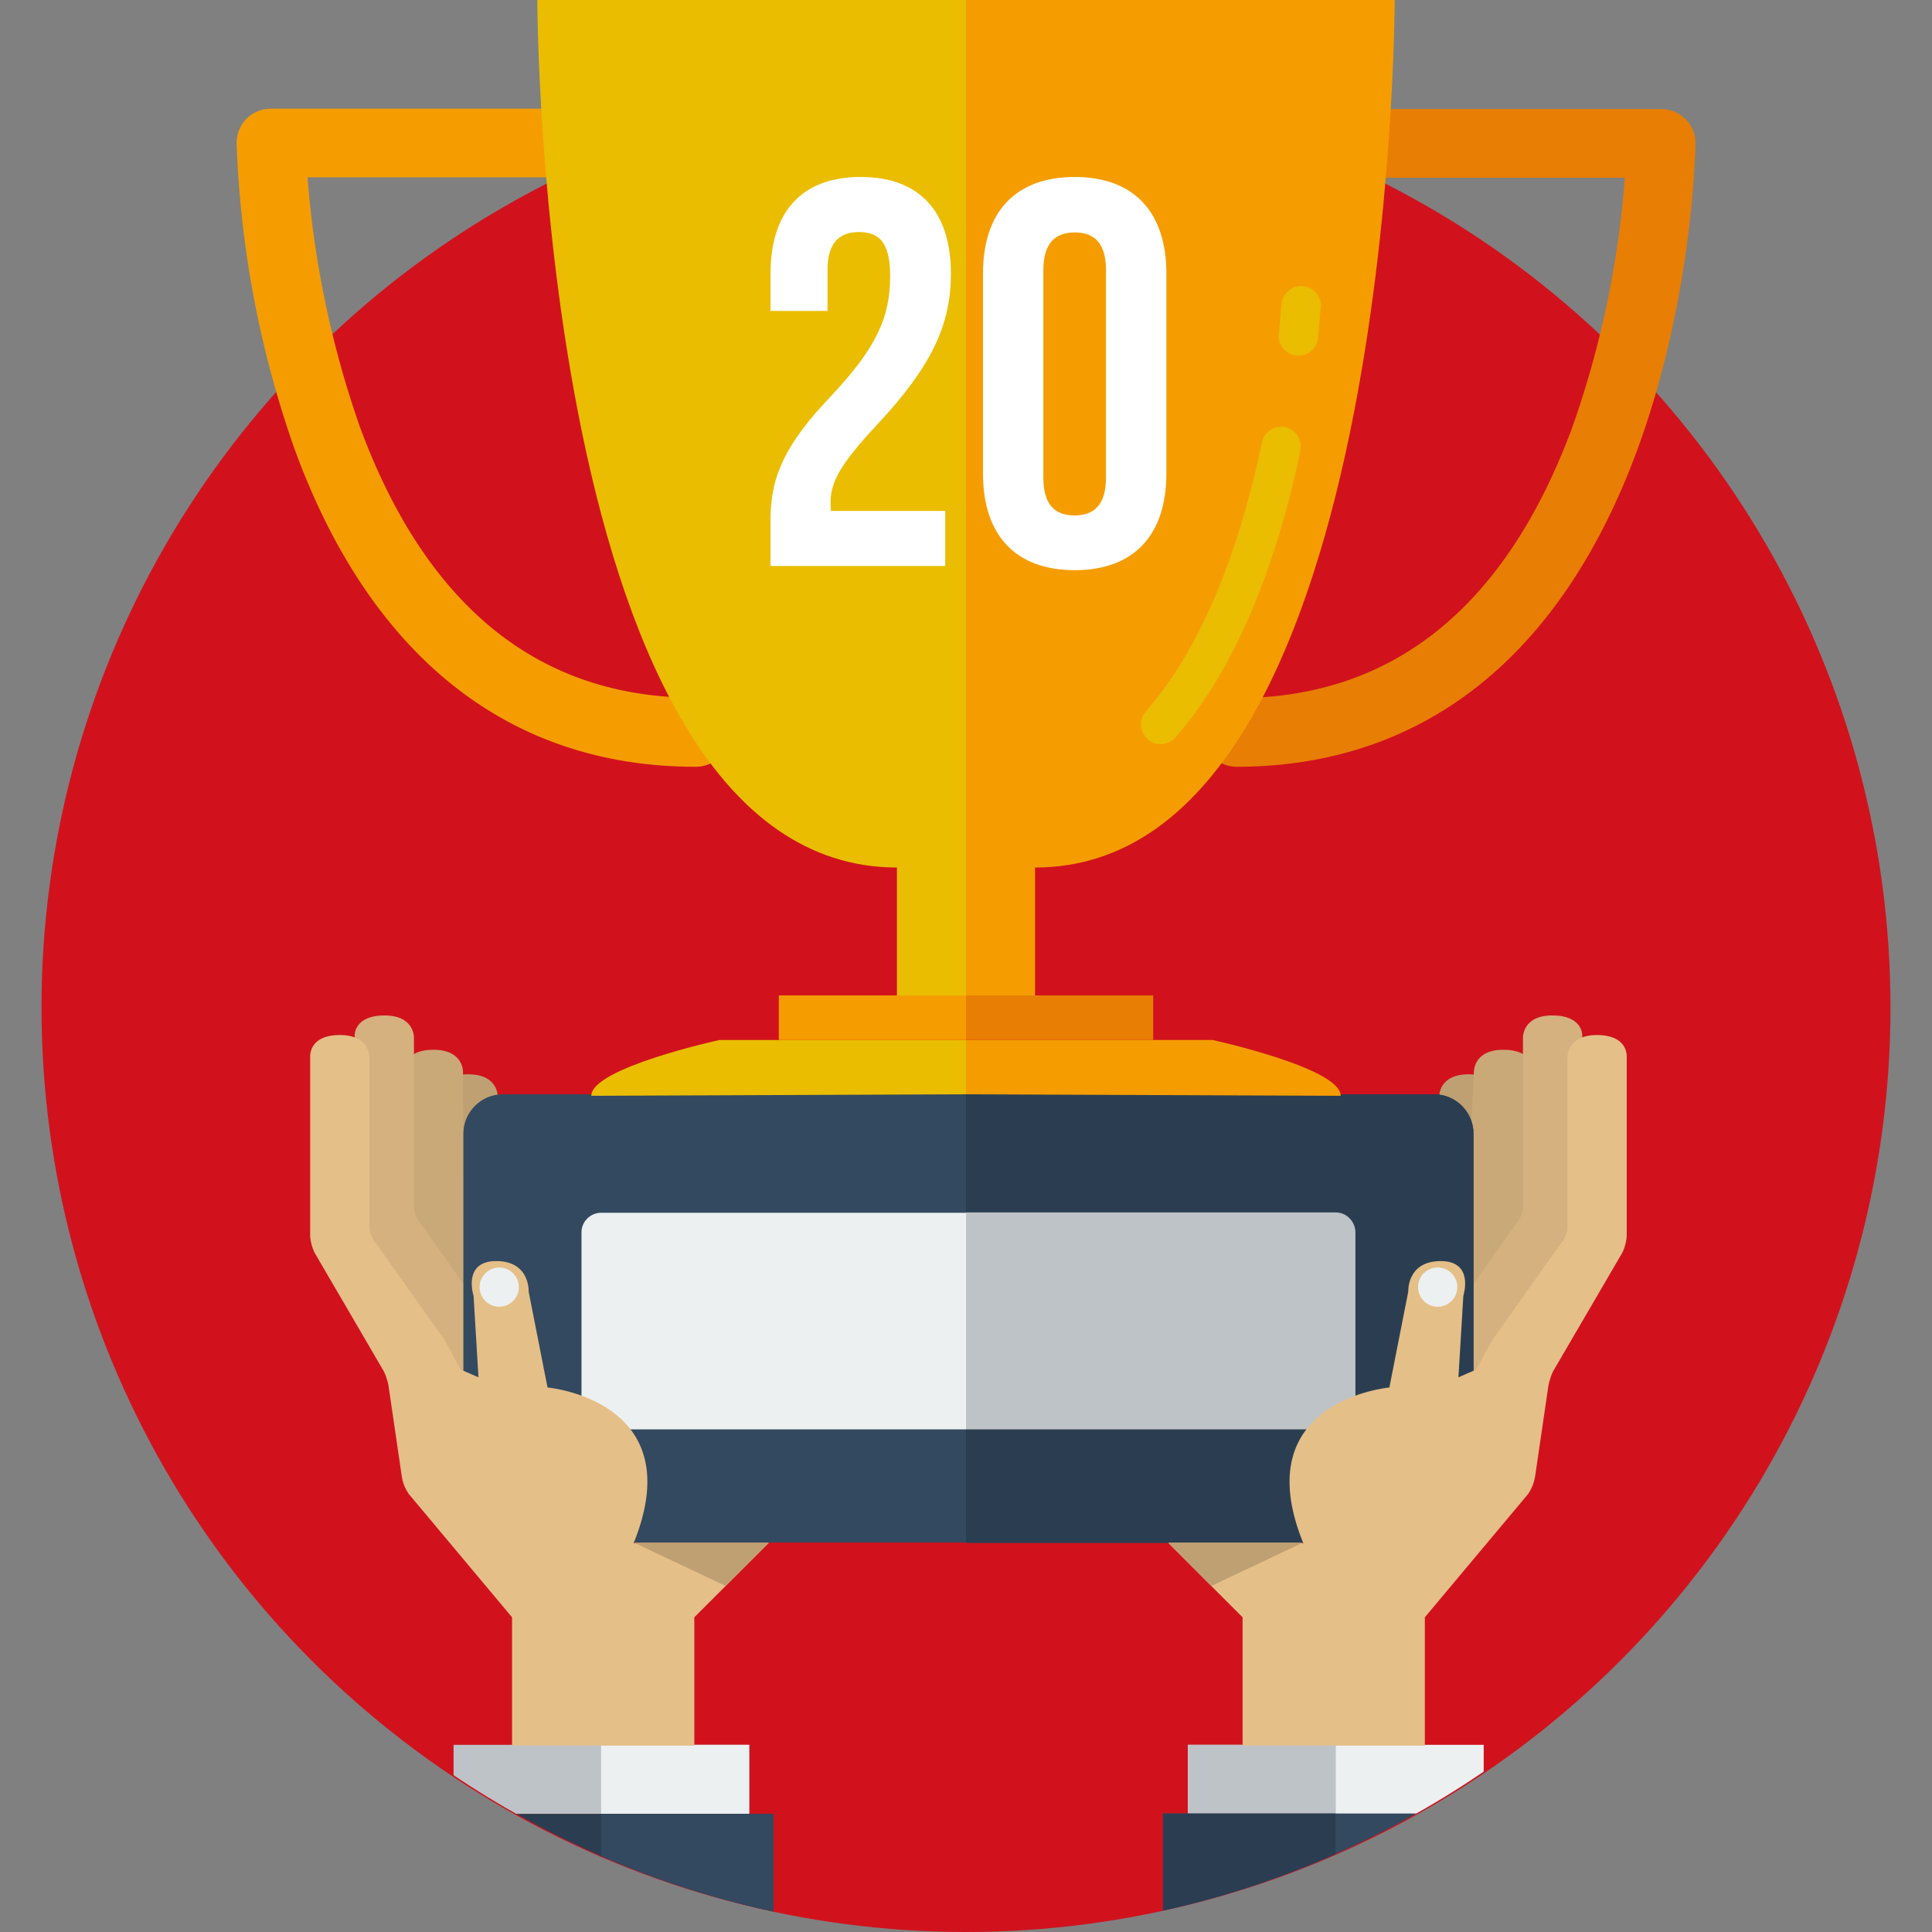 <svg viewBox="0 0 512 512" xmlns="http://www.w3.org/2000/svg" fill-rule="evenodd" clip-rule="evenodd" stroke-linejoin="round" stroke-miterlimit="2">
  <rect x="0" y="0" width="512" height="512" fill="#808080" stroke="none"/>
  <circle cx="256" cy="267" r="245" fill="#d1121d"/>
    <clipPath id="_clip1">
      <path d="M11 0v267c0 134.4 110.6 245 245 245s245-110.6 245-245V0H11z"/>
    </clipPath>
    <g clip-path="url(#_clip1)">
      <path d="M124.1 284.7c8 0 7.8 5.9 7.8 5.9v45.1c0 1.4-15.8 3.3-15.8 1.8V290c.1 0 0-5.3 8-5.3z" fill="#bfa072" fill-rule="nonzero"/>
      <path d="M114.9 278.2c8 0 7.8 5.9 7.8 5.9l.2 61.2-16.5 4.7c-.7-1.2.7-66.5.7-66.5 0-.1-.2-5.3 7.8-5.3z" fill="#c9a978" fill-rule="nonzero"/>
      <path d="M101.9 269.1c8 0 7.8 5.9 7.8 5.9v45c0 1.4.9 3.4 1.9 4.4l17 24s-3.9 21.3-4.6 20c0 0-30-45.1-30-46.6v-47.6c0 .1-.1-5.1 7.9-5.1z" fill="#d4b17e" fill-rule="nonzero"/>
      <path d="M389.2 284.7c-8 0-7.8 5.9-7.8 5.9v45.1c0 1.4 15.8 3.3 15.8 1.8V290c-.1 0 0-5.3-8-5.3z" fill="#bfa072" fill-rule="nonzero"/>
      <path d="M398.4 278.2c-8 0-7.8 5.9-7.8 5.9s-4.1 83.6-3.4 82.4c0 0 19.2-33.9 19.2-35.4v-47.6c-.2-.1 0-5.3-8-5.3z" fill="#c9a978" fill-rule="nonzero"/>
      <path d="M411.4 269.1c-8 0-7.8 5.9-7.8 5.9v45c0 1.4-.9 3.4-1.9 4.4l-17 24s2.2 25.4 2.9 24.2l30.4-45.9c.7-1.2 1.3-3.4 1.3-4.9v-47.6c0 .1.1-5.1-7.9-5.1z" fill="#d4b17e" fill-rule="nonzero"/>
      <path d="M184.3 203.2c-49.3 0-86.1-29.1-106.2-84.1-9.2-26-14.4-53.4-15.4-81.1 0-2.4.9-4.8 2.6-6.5 1.7-1.7 4-2.7 6.5-2.7h84.9c5 0 9.1 4.1 9.1 9.1s-4.1 9.1-9.1 9.1H81.5a260 260 0 0 0 13.9 66.2c17.6 47.6 47.5 71.7 88.9 71.7 5 0 9.1 4.1 9.1 9.1v.2c0 5-4 9-9 9h-.1z" fill="#f59d00" fill-rule="nonzero"/>
      <path d="M327.7 203.2c-5 0-9.1-4.1-9.1-9.1s4.1-9.1 9.1-9.1c41.6 0 71.5-24.3 89.1-72.1a257.5 257.5 0 0 0 13.8-65.8h-75.3c-5 0-9.1-4.1-9.1-9.1s4.1-9.1 9.1-9.1h84.9c2.4 0 4.8 1 6.5 2.7 1.7 1.7 2.7 4 2.6 6.5 0 1.7-.7 41.1-15.4 81.1-20.2 54.9-56.9 84-106.2 84z" fill="#e87e04" fill-rule="nonzero"/>
      <path d="M256 0H142.4s0 229.9 95.3 229.9v39l18.3 1.5V0z" fill="#eabd00" fill-rule="nonzero"/>
      <path d="M256 0h113.6s0 229.9-95.3 229.9v39l-18.3 1.5V0z" fill="#f59d00" fill-rule="nonzero"/>
      <path d="M390.5 398.4c0 5.7-4.7 10.4-10.4 10.4H133.2c-5.7 0-10.4-4.7-10.4-10.4v-98c0-5.7 4.7-10.4 10.4-10.4h246.9c5.7 0 10.4 4.7 10.4 10.4v98z" fill="#33495f" fill-rule="nonzero"/>
      <path d="M359.2 373.6c0 2.9-2.4 5.2-5.2 5.2H159.3a5.2 5.2 0 0 1-5.2-5.2v-47c0-2.9 2.4-5.2 5.2-5.2H354c2.9 0 5.2 2.4 5.2 5.2v47z" fill="#ecf0f1" fill-rule="nonzero"/>
      <path d="M380.1 290H256v118.9h124.1c5.7 0 10.4-4.7 10.4-10.4v-98c0-5.8-4.7-10.5-10.4-10.5z" fill="#2b3e51" fill-rule="nonzero"/>
      <path d="M256 290v-14.4h-65.3s-34 7.4-34 14.8l99.3-.4z" fill="#eabd00" fill-rule="nonzero"/>
      <path d="M206.4 263.8H256v11.8h-49.6v-11.8zM256 290v-14.4h65.3s34 7.4 34 14.8L256 290z" fill="#f59d00" fill-rule="nonzero"/>
      <path fill="#e87e04" fill-rule="nonzero" d="M256 263.8h49.6v11.8H256z"/>
      <path d="M354 321.3h-98v57.5h98c2.9 0 5.2-2.4 5.2-5.2v-47c0-2.9-2.4-5.3-5.2-5.3z" fill="#bdc3c7" fill-rule="nonzero"/>
      <path fill="#ecf0f1" fill-rule="nonzero" d="M314.8 462.4h78.4v18.3h-78.4z"/>
      <path fill="#bdc3c7" fill-rule="nonzero" d="M314.8 462.4H354v18.3h-39.2z"/>
      <path d="M308.2 594.1a333 333 0 0 0 91.4-28.3v-85.2h-91.4v113.5z" fill="#33495f" fill-rule="nonzero"/>
      <path d="M308.2 594.1c15.6-2.5 30.9-6 45.7-10.5v-103h-45.7v113.5z" fill="#2b3e51" fill-rule="nonzero"/>
      <path d="M307.6 197.2c-1.2 0-2.5-.4-3.4-1.3a5.2 5.2 0 0 1-.5-7.4c17.2-19.6 26.2-49.5 30.7-71.2a5.2 5.2 0 0 1 10.3 1.1l-.1 1.1c-4.8 22.9-14.4 54.6-33.1 75.9a5.1 5.1 0 0 1-3.9 1.8zm36.5-103h-.5c-2.9-.3-5-2.9-4.7-5.7l.7-7.7c.2-2.7 2.5-5 5.2-5a5.2 5.2 0 0 1 5.2 5.6l-.7 8.2a5.1 5.1 0 0 1-5.2 4.6z" fill="#eabd00" fill-rule="nonzero"/>
      <circle cx="381" cy="341.1" r="5.2" fill="#ecf0f1"/>
      <path d="M423.2 274.3c-8 0-7.8 5.9-7.8 5.9v45.1c0 1.4-.9 3.4-1.9 4.4l-17 24c-1.1 1-4.5 8.2-5.4 9.3l-4.6 2 1.3-21.6s3-9.2-6-9.2-8.6 8.1-8.6 8.1l-5 25.4s-38.2 3.4-22.8 41.3h-35.7l19.6 19.6v34h48.3v-34l27.3-32.6c1-1.4 1.6-3 1.9-4.6l3.5-23.9c.2-1.4.9-3.6 1.7-4.8l17.8-30.5c.7-1.2 1.3-3.4 1.3-4.9v-47.7c-.1-.1.1-5.3-7.9-5.3z" fill="#e5bf88" fill-rule="nonzero"/>
      <path d="M345.3 408.8h-35.7l11.4 11.5 24.3-11.5z" fill="#bfa072" fill-rule="nonzero"/>
      <circle cx="381" cy="341.1" r="5.2" fill="#ecf0f1"/>
      <path fill="#bdc3c7" fill-rule="nonzero" d="M120.2 462.4h78.4v18.3h-78.4z"/>
      <path fill="#ecf0f1" fill-rule="nonzero" d="M159.3 462.4h39.2v18.3h-39.2z"/>
      <path d="M113.6 566.5c28.5 13.4 59.2 23 91.4 27.9V480.7h-91.4v85.8z" fill="#2b3e51" fill-rule="nonzero"/>
      <path d="M159.3 584c14.8 4.5 30.1 8 45.7 10.4V480.7h-45.7V584z" fill="#33495f" fill-rule="nonzero"/>
      <circle cx="132.3" cy="341.1" r="5.2" fill="#ecf0f1"/>
      <path d="M90.1 274.3c8 0 7.8 5.9 7.8 5.9v45.1c0 1.4.9 3.4 1.9 4.4l17 24c1.1 1 4.5 8.2 5.4 9.3l4.6 2-1.3-21.6s-3-9.2 6-9.2 8.6 8.1 8.6 8.1l5 25.4s38.2 3.4 22.8 41.3h35.7L184 428.6v34h-48.3v-34L108.4 396a11 11 0 0 1-1.9-4.6l-3.5-23.9c-.2-1.4-.9-3.6-1.7-4.8l-17.8-30.5c-.7-1.2-1.3-3.4-1.3-4.9v-47.7c.1-.1-.1-5.3 7.9-5.3z" fill="#e5bf88" fill-rule="nonzero"/>
      <path d="M168 408.8h35.8l-11.5 11.5-24.3-11.5z" fill="#bfa072" fill-rule="nonzero"/>
      <circle cx="132.3" cy="341.1" r="5.2" fill="#ecf0f1"/>
    </g>
  <path d="M227.6 61.5c-5.1 0-8.3 2.8-8.3 10v10.9h-15.1v-9.9c0-16.3 8.2-25.6 23.9-25.6S252 56.2 252 72.5c0 13.5-5 24.5-19.8 40.3-9.5 10.2-12.1 15-12.1 20.4l.1 2.2h30.3V150h-46.3v-12.5c0-11.4 4.1-20 16-32.5 12.2-13 15.7-21 15.7-31.9 0-9.2-3.2-11.6-8.3-11.6zm32.9 11c0-16.3 8.6-25.6 24.3-25.6 15.7 0 24.3 9.3 24.3 25.6v53c0 16.3-8.6 25.6-24.3 25.6-15.7 0-24.3-9.3-24.3-25.6v-53zm16 54.1c0 7.3 3.2 10 8.3 10 5.1 0 8.3-2.8 8.3-10v-55c0-7.3-3.2-10-8.3-10-5.1 0-8.3 2.8-8.3 10v55z" fill="#fff" fill-rule="nonzero"/>
</svg>
